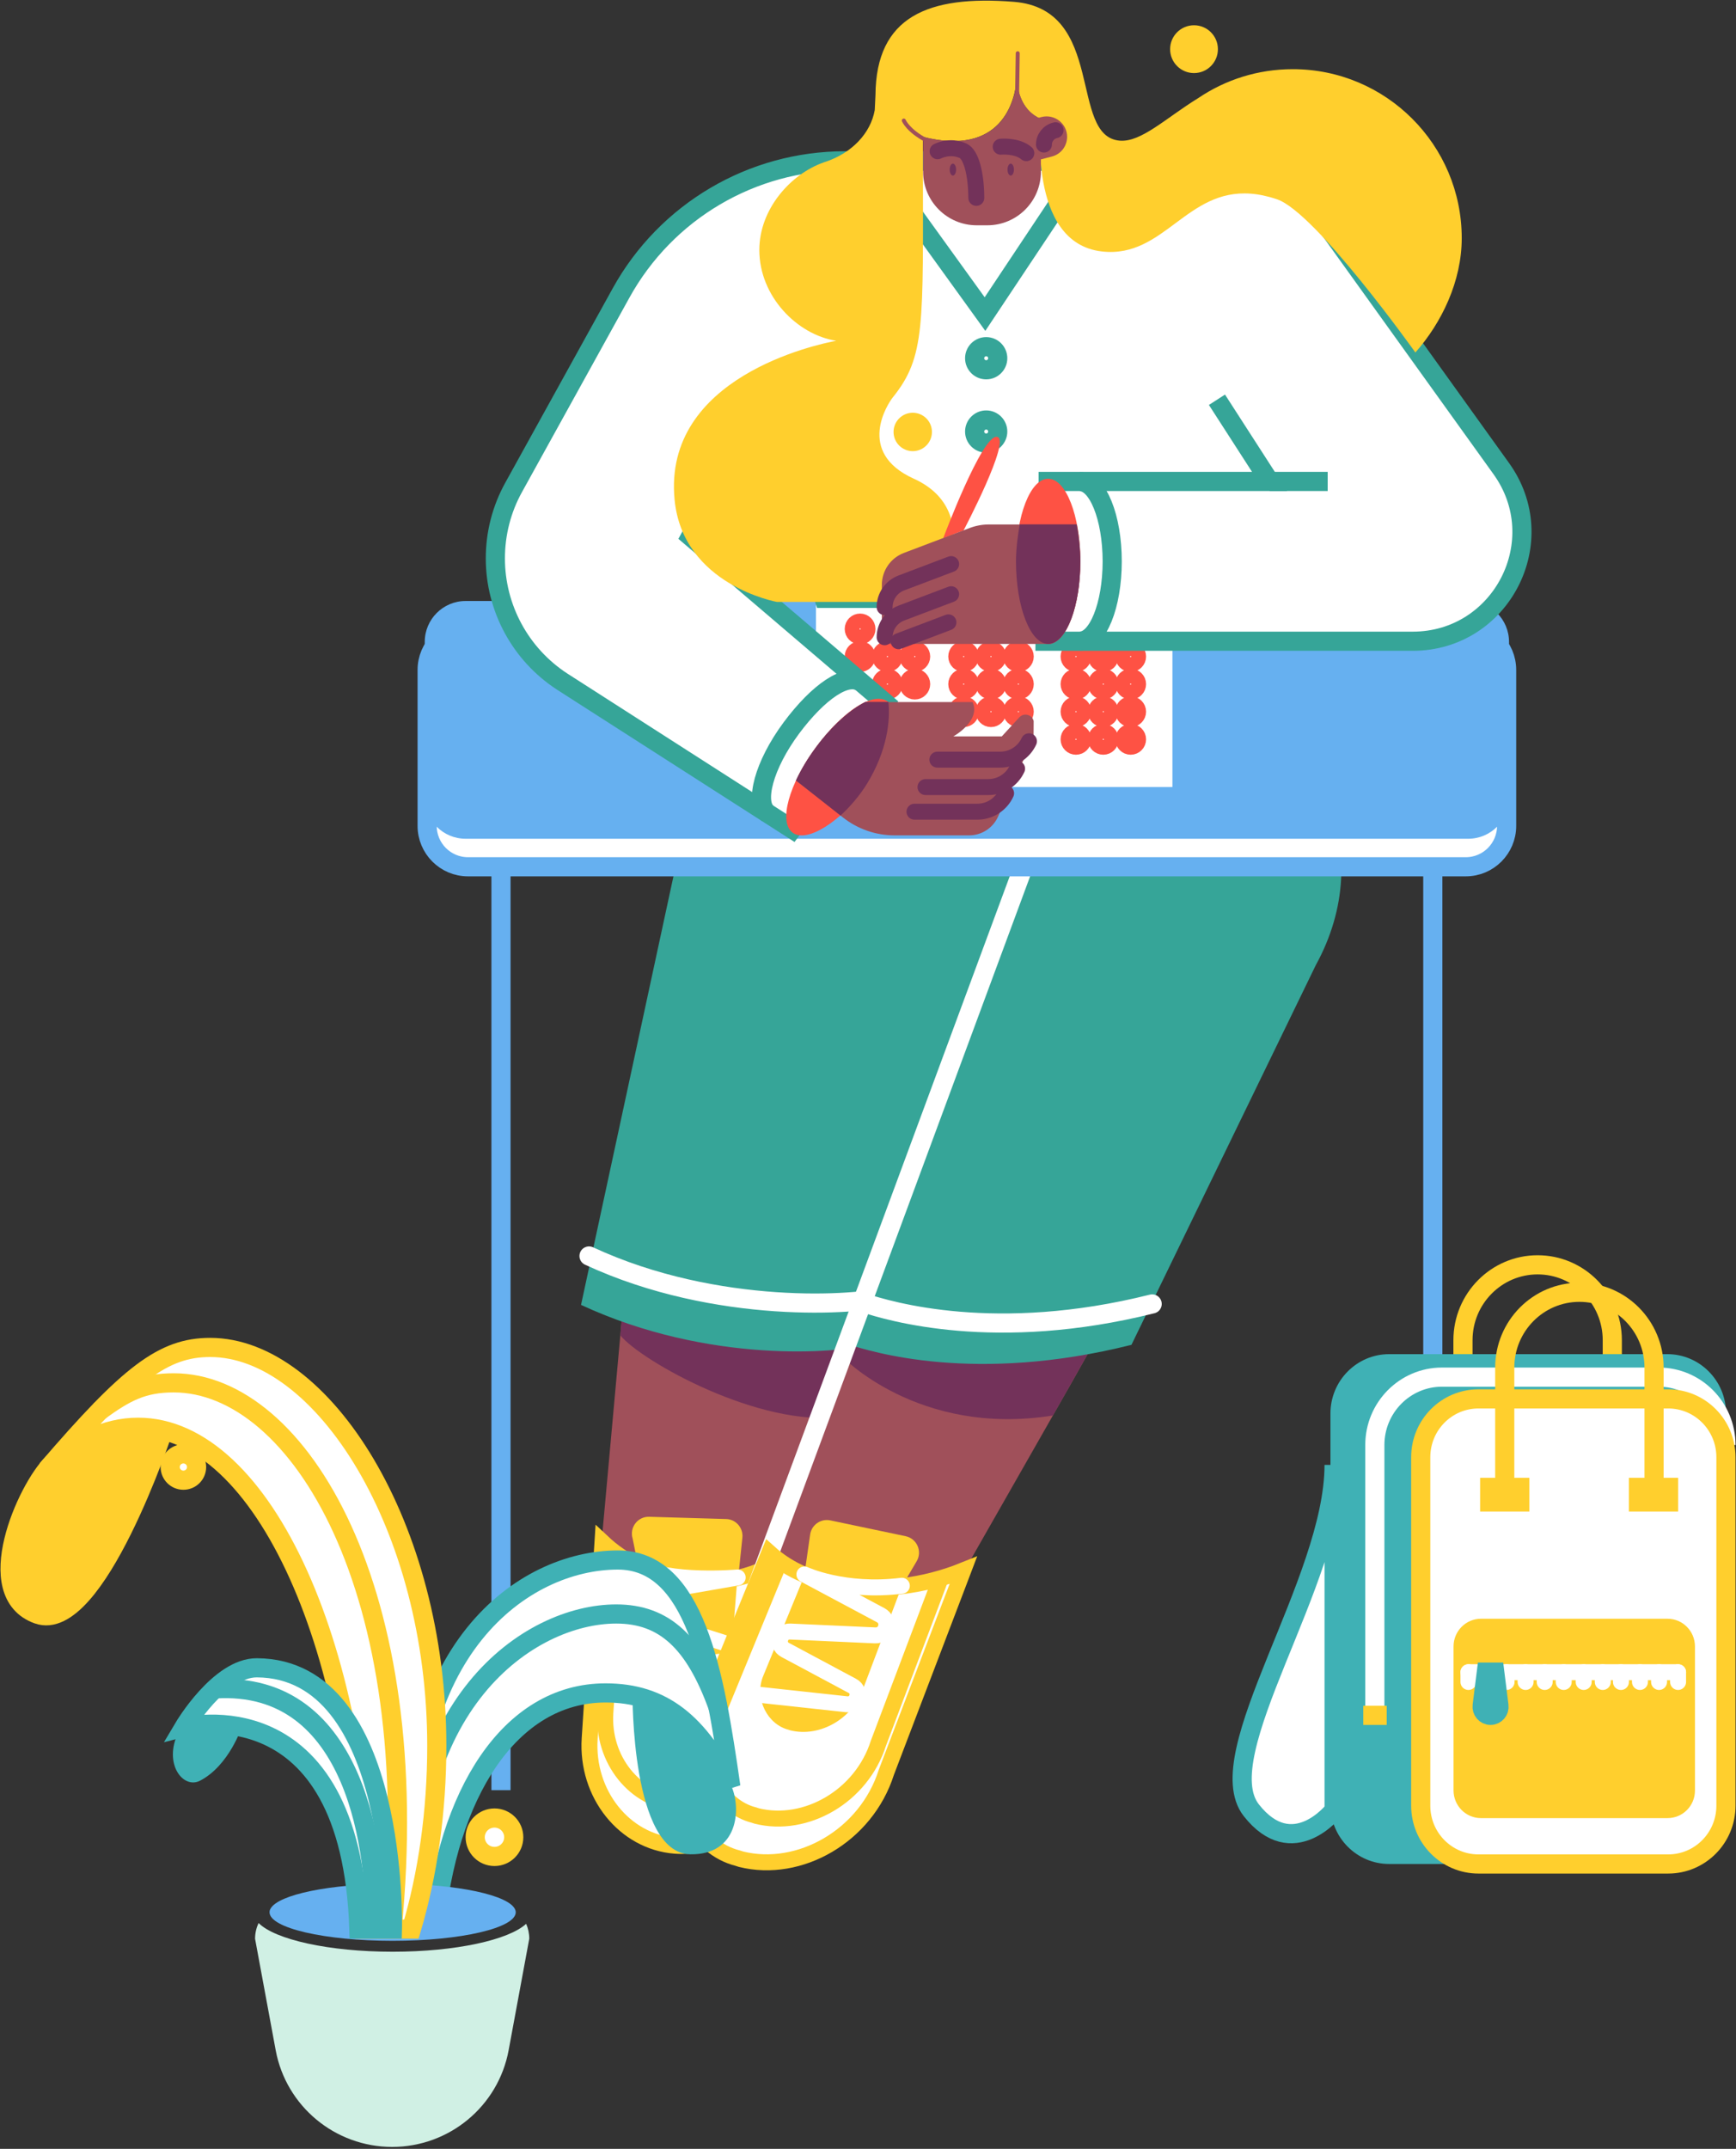 <?xml version="1.0" encoding="UTF-8"?>
<svg width="544px" height="673px" viewBox="0 0 544 673" version="1.1" xmlns="http://www.w3.org/2000/svg" xmlns:xlink="http://www.w3.org/1999/xlink">
    <rect x="0" y="0" width="544" height="673" fill="#333333" stroke="none"/>
    <!-- Generator: Sketch 57.1 (83088) - https://sketch.com -->
    <title>Student Studying Scene</title>
    <desc>Created with Sketch.</desc>
    <g id="Page-2" stroke="none" stroke-width="1" fill="none" fill-rule="evenodd">
        <g id="Student-Sign-up-Page-" transform="translate(-34, -224)">
            <g id="Student-Studying-Scene" transform="translate(37, 224)">
                <g id="10-SCENE" transform="translate(130, 0)">
                    <g id="LEGS" transform="translate(49, 224)">
                        <g id="LEFT_LEG">
                            <path d="M89.874,197.11 L85.637,208.689 L66.058,262.085 C58.713,267.284 49.437,270.625 39.033,270.625 C37.805,270.625 36.326,270.323 35.072,270.248 C24.192,269.494 13.763,264.722 6.543,258.644 L12.384,194.247 L12.81,189.575 C44.373,201.832 81.175,199.773 89.874,197.11 Z" id="Path" fill="#A0505A" fill-rule="nonzero"></path>
                            <path d="M89.874,197.11 L81.576,219.715 C56.256,223.155 19.153,202.41 12.409,194.247 L12.836,189.575 C44.373,201.832 81.175,199.773 89.874,197.11 Z" id="Path" fill="#73325A" fill-rule="nonzero"></path>
                            <g id="Group" transform="translate(2.507, 250.909)">
                                <path d="M63.952,11.101 L57.961,73.967 C56.883,90.543 44.197,103.227 29.156,103.227 C28.479,103.227 27.802,103.202 27.1,103.151 C11.156,101.946 -0.852,86.901 0.276,69.571 L3.911,14.015 L4.287,8.062 C7.496,11.076 11.231,13.663 15.368,15.672 C20.557,18.184 26.348,19.817 32.54,20.294 C33.794,20.394 35.022,20.444 36.25,20.444 C39.81,20.444 43.295,20.043 46.604,19.289 C46.704,19.264 46.83,19.239 46.93,19.214 C53.122,17.757 58.788,15.07 63.501,11.428 C63.676,11.327 63.827,11.227 63.952,11.101 Z" id="Path" stroke="#FFCF2D" stroke-width="5" fill="#FFFFFF" fill-rule="nonzero"></path>
                                <path d="M58.211,14.919 L53.975,65.226 C53.072,79.241 42.342,89.965 29.607,89.965 C29.03,89.965 28.454,89.94 27.877,89.89 C14.415,88.86 4.237,76.152 5.189,61.484 L8.524,11.428" id="Path" stroke="#FFCF2D" stroke-width="5"></path>
                                <path d="M46.88,18.661 C43.571,19.339 39.835,19.465 36.276,19.465 C35.047,19.465 33.819,19.415 32.565,19.339 C26.373,18.912 20.557,17.405 15.393,15.095 L13.738,6.957 C12.685,3.491 15.317,2.77555756e-17 18.953,0.126 L43.019,0.829 C46.078,0.904 48.409,3.566 48.133,6.606 L46.88,18.661 Z" id="Path" fill="#FFCF2D" fill-rule="nonzero"></path>
                                <path d="M46.629,18.41 L43.596,56.611 C43.069,64.021 36.05,69.496 29.432,68.29 L28.905,68.24 C19.479,66.507 12.259,56.662 13.487,46.113 L15.393,15.07 C20.582,17.38 26.373,18.887 32.565,19.314 C33.819,19.415 35.047,19.44 36.276,19.44 C39.835,19.465 43.32,19.088 46.629,18.41 Z" id="Path" fill="#FFCF2D" fill-rule="nonzero"></path>
                                <path d="M42.944,59.801 L15.493,53.522 C12.71,52.894 12.911,48.851 15.769,48.499 L42.016,45.41 C45.15,45.033 45.576,40.638 42.568,39.683 L17.423,31.696 C13.588,30.466 13.888,24.94 17.849,24.136 L46.654,19.138 C46.654,19.138 25.145,21.022 15.418,15.647" id="Path" stroke="#FFFFFF" stroke-width="5" stroke-linecap="round" stroke-linejoin="round"></path>
                            </g>
                            <path d="M141.668,55.833 L89.874,197.11 C81.175,199.773 40.136,203.289 0.075,184.678 L31.588,38.628 C34.521,16.526 53.323,-1.71115133e-05 75.61,-1.71115133e-05 L98.774,-1.71115133e-05 C127.879,-0.025 149.138,27.602 141.668,55.833 Z" id="Path" fill="#36A598" fill-rule="nonzero"></path>
                            <path d="M95.891,182.041 C87.192,184.703 42.643,187.968 2.582,169.357" id="Path" stroke="#FFFFFF" stroke-width="6" stroke-linecap="round"></path>
                        </g>
                        <g id="RIGHT_LEG" transform="translate(31.588, 2.26)">
                            <path d="M127.353,197.638 L122.138,206.905 L88.771,265.401 C75.91,270.499 60.743,272.383 47.156,269.52 L45.451,269.042 C38.732,267.636 31.863,263.868 27,259.649 L51.342,194.473 C51.342,194.473 51.367,194.473 51.392,194.473 C59.791,197.261 88.671,205.097 127.353,197.638 Z" id="Path" fill="#A0505A" fill-rule="nonzero"></path>
                            <path d="M127.353,197.638 L116.347,217.052 C73.98,223.834 49.963,198.291 49.963,198.291 L51.367,194.498 C59.791,197.261 88.671,205.097 127.353,197.638 Z" id="Path" fill="#73325A" fill-rule="nonzero"></path>
                            <path d="M198.751,75.976 L140.966,194.925 C92.055,207.182 59.715,197.261 51.367,194.498 L111.835,32.475 C115.971,22.655 122.84,14.542 131.339,8.891 C139.837,3.24 149.966,0.05 160.595,0.05 C200.857,0.05 218.205,40.638 198.751,75.976 Z" id="Path" fill="#36A598" fill-rule="nonzero"></path>
                            <path d="M147.459,182.116 C98.548,194.373 65.206,184.452 56.858,181.689" id="Path" stroke="#FFFFFF" stroke-width="6" stroke-linecap="round"></path>
                            <path d="M111.835,32.475 L22.964,272.483" id="Path" stroke="#FFFFFF" stroke-width="6"></path>
                            <g id="Group" transform="translate(0, 249.653)">
                                <path d="M88.27,15.924 L86.314,21.072 L64.153,79.166 C57.81,99.083 36.952,110.912 18.627,106.366 L17.624,106.04 C4.763,102.85 -3.409,87.328 1.63,73.615 L26.95,11.629 L27.476,10.348 C30.66,13.211 34.37,15.572 38.507,17.28 C40.713,18.184 43.044,18.912 45.476,19.44 L47.181,19.917 C54.376,21.424 61.796,21.7 69.117,20.846 C75.685,20.043 82.153,18.385 88.27,15.924 Z" id="Path" stroke="#FFCF2D" stroke-width="5" fill="#FFFFFF" fill-rule="nonzero"></path>
                                <path d="M81.1,18.611 L61.671,70.048 C56.356,86.725 38.883,96.646 23.54,92.829 L22.713,92.552 C11.933,89.865 5.089,76.88 9.301,65.377 L30.76,13.186" id="Path" stroke="#FFCF2D" stroke-width="5" stroke-linecap="round"></path>
                                <path d="M73.654,13.06 L69.091,20.796 C61.796,21.65 54.376,21.374 47.156,19.867 L45.451,19.39 C43.019,18.887 40.688,18.159 38.482,17.23 L40.287,4.672 C40.713,1.658 43.621,-0.377 46.604,0.251 L70.169,5.199 C73.729,5.927 75.509,9.946 73.654,13.06 Z" id="Path" fill="#FFCF2D" fill-rule="nonzero"></path>
                                <path d="M69.091,20.796 L68.966,20.997 L57.183,52.191 C53.949,62.313 43.37,68.315 34.044,66.005 L33.543,65.829 C27,64.196 22.838,56.31 25.42,49.353 L38.431,17.707 L38.507,17.23 C40.713,18.134 43.044,18.862 45.476,19.39 L47.181,19.867 C54.376,21.399 61.796,21.65 69.091,20.796 Z" id="Path" fill="#FFCF2D" fill-rule="nonzero"></path>
                                <path d="M24.668,54.904 L51.743,57.842 C55.078,58.194 56.482,53.673 53.523,52.091 L32.44,40.813 C29.557,39.281 30.76,34.911 34.019,35.062 L60.643,36.267 C64.228,36.443 65.532,31.621 62.373,29.938 L38.482,17.179 C38.482,17.179 50.791,22.981 69.016,20.721" id="Path" stroke="#FFFFFF" stroke-width="5" stroke-linecap="round" stroke-linejoin="round"></path>
                            </g>
                        </g>
                    </g>
                    <g id="TABLE" transform="translate(0, 188)">
                        <polyline id="Path" stroke="#66B0F0" stroke-width="6" points="23.99 372.654 23.99 72.654 315.99 72.654 315.99 372.654"></polyline>
                        <path d="M326.33,83.463 L13.645,83.463 C6.585,83.463 0.851,77.72 0.851,70.648 L0.851,21.819 C0.851,14.747 6.585,9.003 13.645,9.003 L326.33,9.003 C333.39,9.003 339.124,14.747 339.124,21.819 L339.124,70.648 C339.124,77.72 333.39,83.463 326.33,83.463 Z" id="Path" stroke="#66B0F0" stroke-width="6" fill="#FFFFFF" fill-rule="nonzero"></path>
                        <path d="M327.081,74.686 L12.894,74.686 C5.834,74.686 0.1,68.943 0.1,61.87 L0.1,13.041 C0.1,5.969 5.834,0.226 12.894,0.226 L327.081,0.226 C334.141,0.226 339.875,5.969 339.875,13.041 L339.875,61.87 C339.875,68.943 334.141,74.686 327.081,74.686 Z" id="Path" fill="#66B0F0" fill-rule="nonzero"></path>
                    </g>
                    <g id="BACKPACK" transform="translate(256, 396)">
                        <path d="M69.443,61.99 L69.443,23.738 C69.443,10.703 79.924,0.125 92.839,0.125 L92.839,0.125 C105.754,0.125 116.235,10.703 116.235,23.738 L116.235,61.99" id="Path" stroke="#FFCF2D" stroke-width="6"></path>
                        <path d="M46.32,187.774 L133.472,187.774 C143.63,187.774 151.876,179.452 151.876,169.2 L151.876,46.674 C151.876,36.422 143.63,28.1 133.472,28.1 L46.32,28.1 C36.162,28.1 27.916,36.422 27.916,46.674 L27.916,169.2 C27.916,179.477 36.162,187.774 46.32,187.774 Z" id="Path" fill="#3FB1B5" fill-rule="nonzero"></path>
                        <path d="M151.851,56.55 C151.851,44.819 142.413,35.294 130.79,35.294 L62.886,35.294 C51.263,35.294 41.825,44.819 41.825,56.55 L41.825,141.226" id="Path" stroke="#FFFFFF" stroke-width="6"></path>
                        <path d="M133.745,187.774 L74.311,187.774 C64.302,187.774 56.205,179.603 56.205,169.501 L56.205,60.386 C56.205,50.284 64.302,42.112 74.311,42.112 L133.745,42.112 C143.754,42.112 151.851,50.284 151.851,60.386 L151.851,169.501 C151.851,179.603 143.754,187.774 133.745,187.774 Z" id="Path" stroke="#FFCF2D" stroke-width="6" fill="#FFFFFF" fill-rule="nonzero"></path>
                        <path d="M82.532,70.588 L82.532,32.336 C82.532,19.301 93.013,8.723 105.928,8.723 L105.928,8.723 C118.843,8.723 129.324,19.301 129.324,32.336 L129.324,70.588" id="Path" stroke="#FFCF2D" stroke-width="6"></path>
                        <path d="M133.546,173.411 L75.081,173.411 C70.337,173.411 66.488,169.526 66.488,164.738 L66.488,119.643 C66.488,114.855 70.337,110.97 75.081,110.97 L133.546,110.97 C138.29,110.97 142.14,114.855 142.14,119.643 L142.14,164.738 C142.165,169.526 138.315,173.411 133.546,173.411 Z" id="Path" fill="#FFCF2D" fill-rule="nonzero"></path>
                        <path d="M45.55,141.226 L38.199,141.226" id="Path" stroke="#FFCF2D" stroke-width="6"></path>
                        <path d="M29.059,62.792 C29.059,99.339 -10.531,153.558 3.105,170.93 C16.119,187.499 29.059,170.905 29.059,170.905 L29.059,62.792 Z" id="Path" stroke="#3FB1B5" stroke-width="6" fill="#FFFFFF" fill-rule="nonzero"></path>
                        <path d="M71.157,127.715 L136.85,127.715" id="Path" stroke="#FFFFFF" stroke-width="5" stroke-linecap="round"></path>
                        <rect id="Rectangle" stroke="#FFCF2D" stroke-width="6" x="77.813" y="69.836" width="9.438" height="4.562"></rect>
                        <rect id="Rectangle" stroke="#FFCF2D" stroke-width="6" x="124.431" y="69.836" width="9.438" height="4.562"></rect>
                        <g id="Group" transform="translate(71.033, 127.589)" stroke="#FFFFFF" stroke-linecap="round" stroke-width="5">
                            <path d="M0.124,3.183 L0.124,0.125" id="Path"></path>
                            <path d="M6.085,3.183 L6.085,0.125" id="Path"></path>
                            <path d="M12.071,3.183 L12.071,0.125" id="Path"></path>
                            <path d="M18.031,3.183 L18.031,0.125" id="Path"></path>
                            <path d="M24.017,3.183 L24.017,0.125" id="Path"></path>
                            <path d="M29.978,3.183 L29.978,0.125" id="Path"></path>
                            <path d="M36.237,3.183 L36.237,0.125" id="Path"></path>
                            <path d="M42.222,3.183 L42.222,0.125" id="Path"></path>
                            <path d="M47.91,3.183 L47.91,0.125" id="Path"></path>
                            <path d="M53.871,3.183 L53.871,0.125" id="Path"></path>
                            <path d="M59.856,3.183 L59.856,0.125" id="Path"></path>
                            <path d="M65.817,3.183 L65.817,0.125" id="Path"></path>
                        </g>
                        <path d="M78.086,141.226 L78.086,141.226 C76.472,141.226 75.255,139.797 75.454,138.193 L76.77,127.69 L79.403,127.69 L80.719,138.193 C80.942,139.797 79.701,141.226 78.086,141.226 Z" id="Path" stroke="#3FB1B5" stroke-width="6" fill="#FFFFFF" fill-rule="nonzero"></path>
                    </g>
                    <g id="CHARACTER" transform="translate(22, 0)">
                        <g id="TEST" transform="translate(100.594, 187.197)" fill-rule="nonzero">
                            <rect id="Rectangle" fill="#FFFFFF" x="0.1" y="0.2" width="111.702" height="59.079"></rect>
                            <g id="Group" transform="translate(79.127, 15.974)" stroke="#FE5244" stroke-width="5">
                                <g transform="translate(0, 25.958)" id="Oval">
                                    <ellipse fill="#FE5244" cx="19.595" cy="2.421" rx="2.321" ry="2.321"></ellipse>
                                    <ellipse fill="#FFFFFF" cx="11.008" cy="2.421" rx="2.321" ry="2.321"></ellipse>
                                    <ellipse fill="#FFFFFF" cx="2.446" cy="2.421" rx="2.321" ry="2.321"></ellipse>
                                </g>
                                <g transform="translate(0, 17.222)" id="Oval">
                                    <ellipse fill="#FE5244" cx="19.595" cy="2.496" rx="2.321" ry="2.321"></ellipse>
                                    <ellipse fill="#FFFFFF" cx="11.008" cy="2.496" rx="2.321" ry="2.321"></ellipse>
                                    <ellipse fill="#FFFFFF" cx="2.446" cy="2.496" rx="2.321" ry="2.321"></ellipse>
                                </g>
                                <g id="Oval">
                                    <ellipse fill="#FFFFFF" cx="19.595" cy="2.446" rx="2.321" ry="2.321"></ellipse>
                                    <ellipse fill="#FE5244" cx="11.008" cy="2.446" rx="2.321" ry="2.321"></ellipse>
                                    <ellipse fill="#FFFFFF" cx="2.446" cy="2.446" rx="2.321" ry="2.321"></ellipse>
                                </g>
                                <g transform="translate(0, 8.736)" id="Oval">
                                    <ellipse fill="#FFFFFF" cx="19.595" cy="2.346" rx="2.321" ry="2.321"></ellipse>
                                    <ellipse fill="#FFFFFF" cx="11.008" cy="2.346" rx="2.321" ry="2.321"></ellipse>
                                    <ellipse fill="#FE5244" cx="2.446" cy="2.346" rx="2.321" ry="2.321"></ellipse>
                                </g>
                            </g>
                            <g id="Group" transform="translate(11.482, 7.238)" stroke="#FE5244" stroke-width="5">
                                <g transform="translate(8.487, 17.472)" id="Oval">
                                    <ellipse fill="#FE5244" cx="11.108" cy="2.346" rx="2.321" ry="2.321"></ellipse>
                                    <ellipse fill="#FFFFFF" cx="2.521" cy="2.346" rx="2.321" ry="2.321"></ellipse>
                                </g>
                                <ellipse id="Oval" fill="#FFFFFF" cx="2.446" cy="2.546" rx="2.321" ry="2.321"></ellipse>
                                <g transform="translate(0, 8.736)" id="Oval">
                                    <ellipse fill="#FFFFFF" cx="19.595" cy="2.446" rx="2.321" ry="2.321"></ellipse>
                                    <ellipse fill="#FFFFFF" cx="11.008" cy="2.446" rx="2.321" ry="2.321"></ellipse>
                                    <ellipse fill="#FE5244" cx="2.446" cy="2.446" rx="2.321" ry="2.321"></ellipse>
                                </g>
                            </g>
                            <g id="Group" transform="translate(43.932, 15.974)" stroke="#FE5244" stroke-width="5">
                                <g transform="translate(0, 17.222)" id="Oval">
                                    <ellipse fill="#FFFFFF" cx="19.595" cy="2.496" rx="2.321" ry="2.321"></ellipse>
                                    <ellipse fill="#FFFFFF" cx="11.008" cy="2.496" rx="2.321" ry="2.321"></ellipse>
                                    <ellipse fill="#FE5244" cx="2.446" cy="2.496" rx="2.321" ry="2.321"></ellipse>
                                </g>
                                <g id="Oval">
                                    <ellipse fill="#FE5244" cx="19.595" cy="2.446" rx="2.321" ry="2.321"></ellipse>
                                    <ellipse fill="#FFFFFF" cx="11.008" cy="2.446" rx="2.321" ry="2.321"></ellipse>
                                    <ellipse fill="#FFFFFF" cx="2.446" cy="2.446" rx="2.321" ry="2.321"></ellipse>
                                </g>
                                <g transform="translate(0, 8.736)" id="Oval">
                                    <ellipse fill="#FFFFFF" cx="19.595" cy="2.346" rx="2.321" ry="2.321"></ellipse>
                                    <ellipse fill="#FE5244" cx="11.008" cy="2.346" rx="2.321" ry="2.321"></ellipse>
                                    <ellipse fill="#FFFFFF" cx="2.446" cy="2.346" rx="2.321" ry="2.321"></ellipse>
                                </g>
                            </g>
                        </g>
                        <g id="BLOUSE" transform="translate(0, 50.169)">
                            <path d="M287.678,150.656 L172.482,150.656 L172.582,137.228 L103.19,137.228 L82.996,78.074 L61.38,117.884 L122.41,169.95 L93.23,209.486 L21.142,163.286 C8.087,154.775 0.225,140.273 0.225,124.698 L0.225,124.698 C0.225,116.911 2.197,109.223 5.991,102.409 L39.638,41.558 C53.767,16.024 80.625,0.2 109.78,0.2 L217.837,0.2 C235.809,0.2 252.658,8.936 263.017,23.612 L315.41,96.544 C331.71,119.132 315.535,150.656 287.678,150.656 Z" id="Path" stroke="#36A598" stroke-width="6" fill="#FFFFFF" fill-rule="nonzero"></path>
                            <path d="M116.893,195.858 C108.357,207.34 97.848,213.929 93.38,210.609 C88.912,207.29 92.207,195.309 100.719,183.828 C109.255,172.346 118.766,166.256 123.234,169.576 C127.702,172.895 125.405,184.402 116.893,195.858 Z" id="Path" fill="#FE5244" fill-rule="nonzero"></path>
                            <polygon id="Path" stroke="#36A598" stroke-width="6" points="119.09 0.3 153.661 48.197 185.562 0.3"></polygon>
                            <ellipse id="Oval" stroke="#36A598" stroke-width="6" cx="154.036" cy="62.025" rx="3.619" ry="3.619"></ellipse>
                            <ellipse id="Oval" stroke="#36A598" stroke-width="6" cx="154.036" cy="84.987" rx="3.619" ry="3.619"></ellipse>
                            <polyline id="Path" stroke="#36A598" stroke-width="6" points="226.349 75.029 242.848 100.612 173.456 100.612 173.456 151.53"></polyline>
                            <path d="M242.848,100.612 L261.045,100.612" id="Path" stroke="#36A598" stroke-width="6"></path>
                            <ellipse id="Oval" fill="#FE5244" fill-rule="nonzero" cx="173.456" cy="125.647" rx="10.084" ry="25.883"></ellipse>
                            <path d="M183.44,100.687 C189.007,100.687 193.524,111.869 193.524,125.647 C193.524,139.424 189.007,150.606 183.44,150.606" id="Path" stroke="#36A598" stroke-width="6"></path>
                            <path d="M85.617,204.644 C81.149,201.324 84.444,189.344 92.956,177.862 C101.492,166.381 110.503,160.291 114.971,163.61" id="Path" stroke="#36A598" stroke-width="6"></path>
                        </g>
                        <g id="HAIR" transform="translate(56.163, 0)" fill-rule="nonzero">
                            <path d="M63.177,29.777 C63.352,5.167 79.701,-1.572 106.56,0.574 C135.515,2.895 123.658,42.731 139.733,44.054 C146.473,44.603 154.161,36.965 164.395,30.675 C172.832,24.985 182.991,21.665 193.949,21.665 C223.178,21.665 246.892,45.377 246.892,74.604 C246.892,88.058 240.626,101.061 232.364,110.396 C232.364,110.396 201.138,66.542 189.031,62.424 C165.218,54.337 157.655,75.253 141.131,78.498 C138.959,78.922 136.638,79.047 134.092,78.748 C110.578,76.052 115.071,37.29 115.071,37.29 C108.981,34.794 107.658,28.479 107.433,24.66 C107.558,22.813 107.483,21.59 107.483,21.59 C107.483,21.59 107.333,22.838 107.433,24.66 C106.934,31.848 102.541,49.046 78.054,42.881 L78.054,51.242 C78.054,101.885 78.878,111.719 68.618,124.449 C67.096,126.346 56.912,141.646 75.158,149.907 C98.672,160.54 82.073,188.52 82.073,188.52 L32.325,188.52 C32.325,188.52 2.796,183.278 0.225,156.472 C-3.445,118.159 44.606,107.9 50.871,106.727 C38.69,104.855 26.783,92.85 26.783,78.298 C26.783,65.394 36.693,54.487 46.877,50.893 C46.902,50.893 46.902,50.893 46.927,50.868 C47.227,50.768 47.526,50.668 47.826,50.568 C55.788,47.823 61.654,41.782 62.952,34.469 L63.177,29.777 Z" id="Path" fill="#FFCF2D"></path>
                            <path d="M107.558,30.051 C107.533,30.051 107.533,30.051 107.558,30.051 C107.209,30.051 106.934,29.752 106.934,29.427 L107.134,16.673 C107.134,16.324 107.408,16.049 107.758,16.049 C107.758,16.049 107.758,16.049 107.758,16.049 C108.107,16.049 108.382,16.349 108.382,16.673 L108.182,29.427 C108.157,29.777 107.882,30.051 107.558,30.051 Z" id="Path" fill="#A0505A"></path>
                            <path d="M79.152,44.578 C79.052,44.578 78.952,44.553 78.853,44.503 C72.812,41.333 71.539,38.088 71.464,37.964 C71.339,37.639 71.514,37.29 71.838,37.165 C72.163,37.04 72.512,37.215 72.637,37.514 C72.662,37.564 73.885,40.484 79.427,43.405 C79.726,43.555 79.851,43.954 79.701,44.253 C79.601,44.453 79.377,44.578 79.152,44.578 Z" id="Path" fill="#A0505A"></path>
                            <ellipse id="Oval" fill="#FFCF2D" cx="162.997" cy="15.4" rx="7.488" ry="7.488"></ellipse>
                            <ellipse id="Oval" fill="#FFCF2D" cx="74.859" cy="135.281" rx="6.016" ry="6.015"></ellipse>
                        </g>
                        <g id="ARMS" transform="translate(94.353, 136.779)">
                            <g id="Group" transform="translate(0, 82.866)">
                                <path d="M74.559,6.165 L74.534,10.708 C74.534,11.107 74.434,11.506 74.285,11.856 L63.352,36.216 C61.729,39.736 58.21,41.982 54.341,41.982 L30.952,41.982 C25.111,41.982 19.445,40.01 14.852,36.416 L14.028,35.767 L0.1,24.81 L0.1,24.81 C1.647,21.465 3.769,17.896 6.39,14.377 C11.382,7.638 17.098,2.596 21.841,0.225 L55.414,0.225 C58.085,6.19 49.398,10.982 49.398,10.982 L64.575,10.982 L70.066,5.017 C71.489,3.469 74.06,4.143 74.559,6.165 Z" id="Path" fill="#A0505A" fill-rule="nonzero"></path>
                                <path d="M65.923,28.803 C64.3,32.323 60.781,34.569 56.912,34.569 L37.217,34.569" id="Path" stroke="#73325A" stroke-width="5" stroke-linecap="round"></path>
                                <path d="M69.367,21.091 C67.745,24.61 64.225,26.857 60.356,26.857 L40.662,26.857" id="Path" stroke="#73325A" stroke-width="5" stroke-linecap="round"></path>
                                <path d="M73.087,12.505 C71.464,16.024 67.944,18.27 64.076,18.27 L44.381,18.27" id="Path" stroke="#73325A" stroke-width="5" stroke-linecap="round"></path>
                                <path d="M22.29,25.883 C20.069,29.502 16.799,33.271 14.028,35.767 L14.003,35.742 L0.075,24.785 L0.075,24.785 C1.622,21.44 3.744,17.871 6.365,14.352 C11.357,7.613 17.073,2.571 21.816,0.2 L29.03,0.2 C29.679,5.866 28.73,15.4 22.29,25.883 Z" id="Path" fill="#73325A" fill-rule="nonzero"></path>
                            </g>
                            <g id="Group" transform="translate(26.958, 0)">
                                <path d="M19.27,31.749 C19.27,31.749 31.401,-0.624 36.094,0.025 C40.762,0.649 25.635,29.353 25.635,29.353 L19.27,31.749 Z" id="Path" fill="#FE5244" fill-rule="nonzero"></path>
                                <g transform="translate(0, 27.456)" id="Path">
                                    <path d="M62.228,11.581 C62.228,25.434 57.985,36.716 52.668,37.414 C52.493,37.439 52.319,37.439 52.144,37.439 L2.721,37.439 C1.223,37.439 0.025,36.241 0.025,34.744 L0.025,18.969 C0.025,14.502 2.771,10.508 6.939,8.936 L27.632,1.098 C29.504,0.399 31.501,0.025 33.498,0.025 L61.155,0.025 C61.829,3.519 62.228,7.438 62.228,11.581 Z" fill="#A0505A" fill-rule="nonzero"></path>
                                    <path d="M21.741,12.43 L6.116,18.345 C2.97,19.543 0.899,22.563 0.899,25.908" stroke="#73325A" stroke-width="5" stroke-linecap="round"></path>
                                    <path d="M21.741,21.865 L6.116,27.78 C2.97,28.978 0.899,31.998 0.899,35.343" stroke="#73325A" stroke-width="5" stroke-linecap="round"></path>
                                    <path d="M20.893,30.675 L5.267,36.591" stroke="#73325A" stroke-width="5" stroke-linecap="round"></path>
                                    <path d="M62.228,11.581 C62.228,25.434 57.985,36.716 52.668,37.414 C52.493,37.439 52.319,37.439 52.144,37.439 C46.578,37.439 42.06,25.858 42.06,11.556 C42.06,7.737 42.634,3.395 43.233,0 L61.03,0 C61.654,3.419 62.228,7.762 62.228,11.581 Z" fill="#73325A" fill-rule="nonzero"></path>
                                </g>
                            </g>
                        </g>
                        <g id="HEAD" transform="translate(134.042, 24.46)">
                            <path d="M45.355,18.395 C45.355,19.843 44.855,21.216 44.032,22.289 C43.183,23.387 42.01,24.186 40.587,24.56 L37.142,25.459 L37.142,29.303 C37.142,38.588 29.629,46.1 20.343,46.1 L17.024,46.1 C7.763,46.1 0.275,38.613 0.225,29.377 L0.225,18.395 C24.712,24.585 29.105,7.363 29.604,0.175 C29.804,3.819 31.027,9.709 36.418,12.43 L37.367,12.18 C41.411,11.182 45.355,14.227 45.355,18.395 Z" id="HEAD_1_" fill="#A0505A" fill-rule="nonzero"></path>
                            <g id="FACE" transform="translate(4.743, 16.224)">
                                <path d="M19.794,5.266 C19.794,5.266 24.886,4.767 27.832,7.288" id="Path" stroke="#73325A" stroke-width="5" stroke-linecap="round"></path>
                                <path d="M0.025,6.689 C0.025,6.689 3.769,4.667 7.963,6.514 C10.459,7.613 12.106,13.503 12.156,21.291" id="Path" stroke="#73325A" stroke-width="5" stroke-linecap="round"></path>
                                <ellipse id="Oval" fill="#73325A" fill-rule="nonzero" cx="4.818" cy="12.43" rx="1" ry="1.872"></ellipse>
                                <ellipse id="Oval" fill="#73325A" fill-rule="nonzero" cx="22.939" cy="12.43" rx="1" ry="1.872"></ellipse>
                                <path d="M33.348,4.593 C33.348,2.421 34.871,0.549 36.993,0.1" id="Path" stroke="#73325A" stroke-width="5" stroke-linecap="round"></path>
                            </g>
                        </g>
                    </g>
                </g>
                <g id="PLANT" transform="translate(0, 422)">
                    <g id="Group">
                        <path d="M226.269,137.565 C229.252,144.557 228.374,158.941 213.36,158.741 C194.736,158.491 195.212,108.499 195.212,108.499 C195.212,108.499 214.237,109.373 226.269,137.565 Z" id="Path" fill="#3FB1B5" fill-rule="nonzero"></path>
                        <path d="M52.814,120.66 C48.151,130.499 54.418,138.414 59.682,135.693 C68.881,130.923 72.841,118.662 72.841,118.662 C72.841,118.662 57,111.87 52.814,120.66 Z" id="Path" fill="#3FB1B5" fill-rule="nonzero"></path>
                        <path d="M226.018,137.565 C216.042,117.663 204.787,108.199 186.765,108.199 C156.411,108.199 136.934,140.562 133.225,182.413 C132.773,177.219 127.384,171.901 126.983,166.507 C121.569,94.84 160.998,66.573 190.575,66.573 C214.789,66.548 220.83,101.208 226.018,137.565 Z" id="Path" stroke="#3FB1B5" stroke-width="6" fill="#FFFFFF" fill-rule="nonzero"></path>
                        <path d="M127.008,183.412 C121.594,111.745 162.852,83.478 190.099,83.478 C205.214,83.478 214.688,92.368 221.983,112.594" id="Path" stroke="#3FB1B5" stroke-width="6"></path>
                        <path d="M13.435,36.333 C5.339,44.324 -9.299,77.086 8.823,83.578 C26.946,90.095 48.176,25.945 48.176,25.945 C48.176,25.945 32.811,17.18 13.435,36.333 Z" id="Path" stroke="#FFCF2D" stroke-width="6" fill="#FFCF2D" fill-rule="nonzero"></path>
                        <g transform="translate(76.701, 167.805)" fill-rule="nonzero" id="Path">
                            <path d="M86.151,17.38 L79.684,52.314 C76.426,69.844 61.085,82.579 43.188,82.579 C25.291,82.579 9.951,69.844 6.693,52.314 L0.226,17.38 C0.226,15.632 0.627,13.959 1.328,12.461 C6.517,17.655 23.386,21.45 43.364,21.45 C63.066,21.45 79.709,17.754 85.174,12.71 C85.8,14.134 86.151,15.732 86.151,17.38 Z" fill="#D0F0E4"></path>
                            <path d="M81.915,9.089 C81.915,14.034 64.645,18.029 43.339,18.029 C22.033,18.029 4.763,14.034 4.763,9.089 C4.763,8.69 4.863,8.315 5.088,7.941 C7.545,3.546 23.737,0.175 43.339,0.175 C63.542,0.175 80.11,3.771 81.765,8.34 C81.865,8.59 81.915,8.84 81.915,9.089 Z" fill="#66B0F0"></path>
                        </g>
                        <path d="M133.876,124.78 C133.876,145.456 131.019,164.984 125.931,182.164 L111.292,182.164 C111.242,95.339 79.459,24.996 40.281,24.996 C30.104,24.996 20.429,29.74 11.681,38.281 C37.448,8.24 48.151,-2.27373675e-13 62.865,-2.27373675e-13 C98.007,-2.27373675e-13 133.876,55.86 133.876,124.78 Z" id="Path" stroke="#FFCF2D" stroke-width="6" fill="#FFFFFF" fill-rule="nonzero"></path>
                        <path d="M28.074,19.977 C36.446,13.909 41.835,11.087 51.435,11.087 C90.638,11.087 130.317,76.262 119.865,182.139" id="Path" stroke="#FFCF2D" stroke-width="6"></path>
                        <path d="M119.965,182.139 C119.965,182.139 122.121,100.608 77.528,100.333 C65.722,100.259 54.668,118.912 54.668,118.912 C54.668,118.912 106.881,105.328 109.462,182.139 L119.965,182.139 Z" id="Path" stroke="#3FB1B5" stroke-width="6" fill="#FFFFFF" fill-rule="nonzero"></path>
                        <path d="M114.501,182.388 C115.127,159.415 109.312,103.979 64.244,106.951" id="Path" stroke="#3FB1B5" stroke-width="6"></path>
                        <ellipse id="Oval" stroke="#FFCF2D" stroke-width="6" fill="#FFFFFF" fill-rule="nonzero" cx="54.468" cy="37.457" rx="4.136" ry="4.12"></ellipse>
                        <ellipse id="Oval" stroke="#FFCF2D" stroke-width="6" fill="#FFFFFF" fill-rule="nonzero" cx="151.949" cy="153.397" rx="6.041" ry="6.018"></ellipse>
                    </g>
                </g>
            </g>
        </g>
    </g>
</svg>